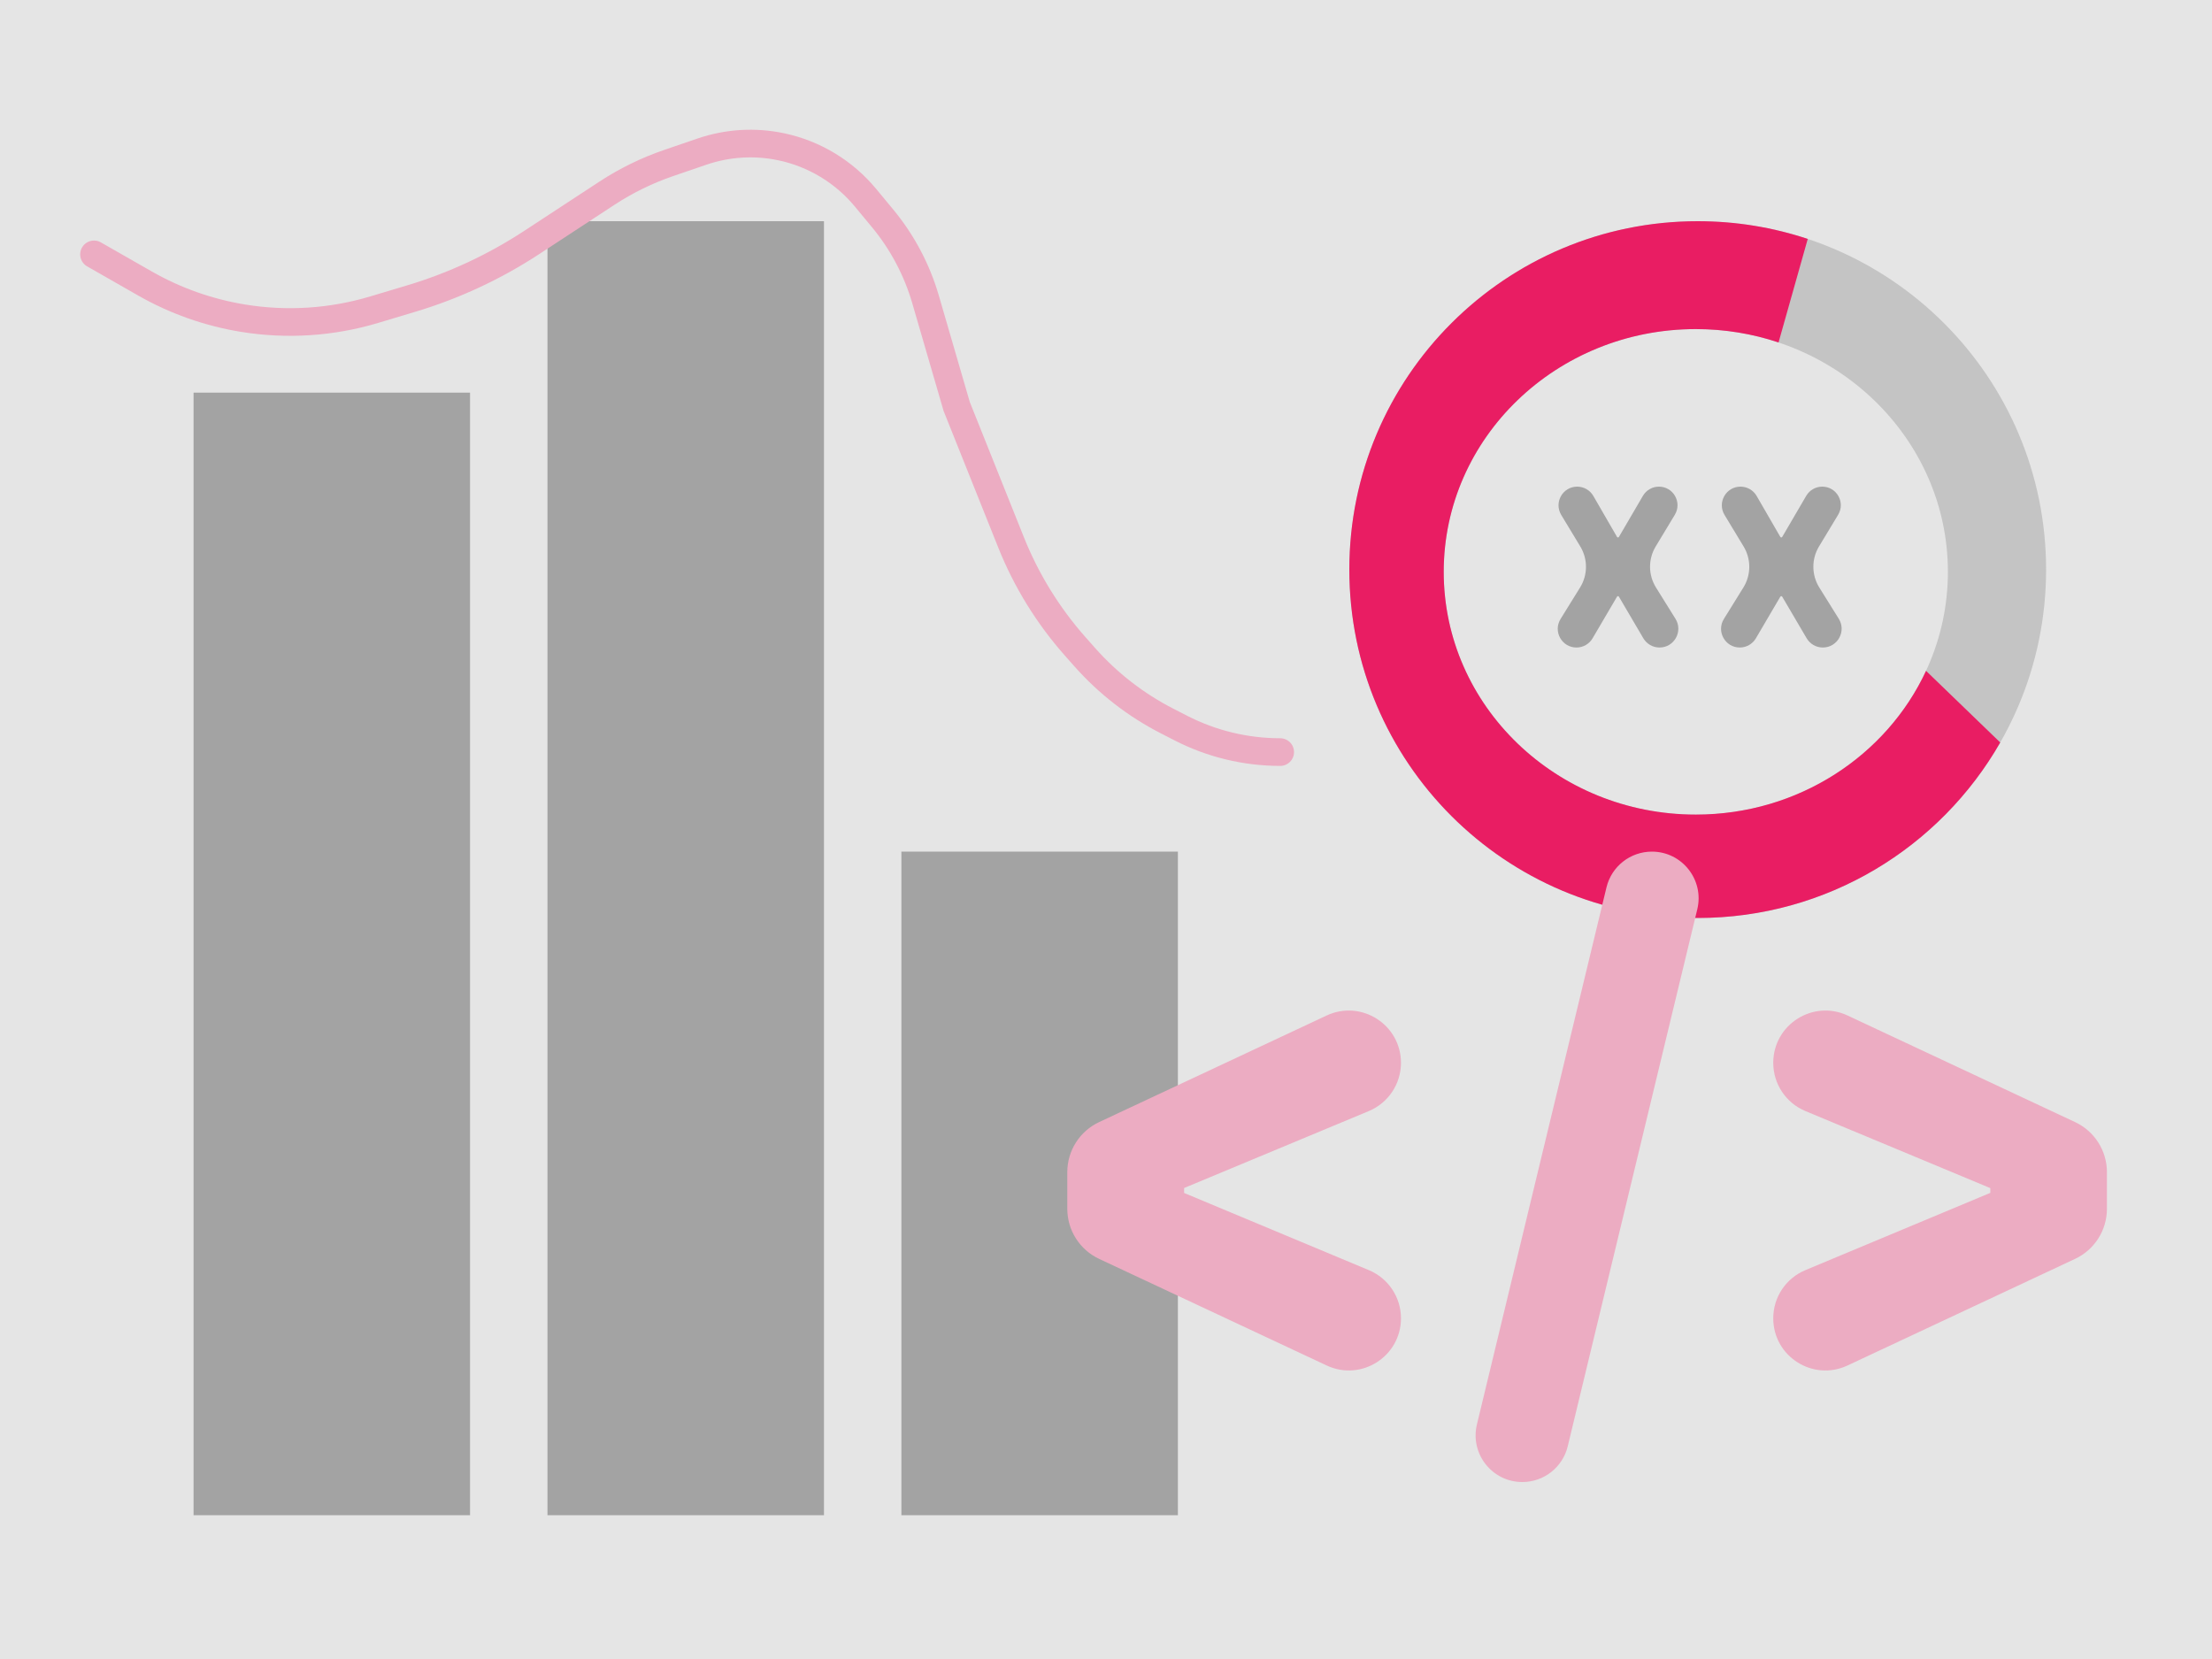 <svg width="400" height="300" viewBox="0 0 400 300" fill="none" xmlns="http://www.w3.org/2000/svg">
<rect width="400" height="300" fill="#E5E5E5"/>
<rect x="35" y="71" width="50" height="203" fill="#A3A3A3"/>
<rect x="99" y="40" width="50" height="234" fill="#A3A3A3"/>
<rect x="163" y="154" width="50" height="120" fill="#A3A3A3"/>
<path fill-rule="evenodd" clip-rule="evenodd" d="M307 166C341.794 166 370 137.794 370 103C370 68.206 341.794 40 307 40C272.206 40 244 68.206 244 103C244 137.794 272.206 166 307 166ZM306.656 147.303C331.832 147.303 352.241 127.65 352.241 103.406C352.241 79.163 331.832 59.51 306.656 59.51C281.48 59.51 261.071 79.163 261.071 103.406C261.071 127.65 281.48 147.303 306.656 147.303Z" fill="#C4C4C4"/>
<path fill-rule="evenodd" clip-rule="evenodd" d="M348.29 121.31C341.175 136.629 325.21 147.303 306.656 147.303C281.48 147.303 261.071 127.65 261.071 103.406C261.071 79.163 281.48 59.51 306.656 59.51C311.897 59.51 316.931 60.361 321.617 61.928L326.898 43.207C320.643 41.126 313.953 40 307 40C272.206 40 244 68.206 244 103C244 137.794 272.206 166 307 166C330.416 166 350.848 153.225 361.707 134.265L348.29 121.31Z" fill="#E91D63"/>
<path d="M198.758 227.645C195.244 225.999 193 222.469 193 218.59V211.965C193 208.085 195.244 204.555 198.758 202.91L239.887 183.642C246.15 180.707 253.34 185.279 253.34 192.196V192.196C253.34 196.009 251.047 199.449 247.527 200.915L214.016 214.877C213.855 214.945 213.701 214.766 213.793 214.616V214.616C213.888 214.461 214.127 214.528 214.127 214.711V215.848C214.127 216.037 213.877 216.105 213.782 215.942V215.942C213.692 215.788 213.849 215.608 214.013 215.677L247.546 229.687C251.055 231.153 253.34 234.584 253.34 238.387V238.387C253.34 245.291 246.164 249.854 239.912 246.925L198.758 227.645Z" fill="#ECACC2"/>
<path d="M298.714 154C304.18 154 308.206 159.113 306.924 164.427L283.497 261.535C282.582 265.328 279.188 268 275.286 268V268C269.82 268 265.794 262.887 267.076 257.573L290.503 160.465C291.418 156.672 294.812 154 298.714 154V154Z" fill="#ECACC2"/>
<path d="M381 218.59C381 222.469 378.756 225.999 375.242 227.645L334.088 246.925C327.836 249.854 320.66 245.291 320.66 238.387V238.387C320.66 234.584 322.945 231.153 326.454 229.687L360.025 215.661C360.182 215.595 360.334 215.764 360.252 215.913V215.913C360.163 216.077 359.914 216.013 359.914 215.827V214.731C359.914 214.551 360.153 214.488 360.243 214.644V214.644C360.326 214.79 360.177 214.958 360.022 214.893L326.473 200.915C322.953 199.449 320.66 196.009 320.66 192.196V192.196C320.66 185.279 327.85 180.707 334.113 183.642L375.242 202.91C378.756 204.555 381 208.085 381 211.965V218.59Z" fill="#ECACC2"/>
<path d="M17 46L26.183 51.247C31.683 54.39 37.702 56.521 43.955 57.539V57.539C51.881 58.83 59.997 58.301 67.689 55.993L74.397 53.981C82.092 51.672 89.413 48.264 96.132 43.861L109.74 34.946C113.233 32.658 116.999 30.816 120.95 29.465L126.941 27.415C131.561 25.834 136.522 25.535 141.298 26.548V26.548C147.257 27.812 152.615 31.052 156.502 35.743L159.587 39.467C163.158 43.777 165.807 48.773 167.37 54.146L173 73.5L182.831 98.076C185.589 104.974 189.518 111.343 194.444 116.904L196.135 118.814C200.341 123.563 205.397 127.486 211.042 130.38L213.547 131.665C219.102 134.514 225.256 136 231.5 136V136" stroke="#ECACC2" stroke-width="5" stroke-linecap="round"/>
<path d="M285.207 88C286.412 88 287.525 88.642 288.127 89.685L292.409 97.092C292.444 97.153 292.509 97.19 292.58 97.19V97.19C292.65 97.19 292.715 97.153 292.75 97.093L297.091 89.663C297.693 88.633 298.796 88 299.988 88V88C302.6 88 304.21 90.853 302.861 93.089L299.402 98.819C298.022 101.105 298.043 103.973 299.455 106.24L302.978 111.895C304.389 114.159 302.761 117.091 300.094 117.091V117.091C298.888 117.091 297.773 116.452 297.163 115.413L292.751 107.899C292.715 107.838 292.65 107.801 292.58 107.801V107.801C292.509 107.801 292.444 107.838 292.408 107.899L287.991 115.422C287.384 116.456 286.275 117.091 285.076 117.091V117.091C282.425 117.091 280.805 114.18 282.202 111.928L285.727 106.242C287.134 103.973 287.151 101.107 285.77 98.823L282.321 93.118C280.962 90.87 282.581 88 285.207 88V88Z" fill="#A3A3A3"/>
<path d="M314.739 88C315.943 88 317.056 88.642 317.659 89.685L321.94 97.092C321.975 97.153 322.041 97.19 322.111 97.19V97.19C322.181 97.19 322.246 97.153 322.282 97.093L326.622 89.663C327.224 88.633 328.327 88 329.519 88V88C332.131 88 333.741 90.853 332.392 93.089L328.934 98.819C327.554 101.105 327.574 103.973 328.986 106.24L332.51 111.895C333.92 114.159 332.292 117.091 329.625 117.091V117.091C328.419 117.091 327.304 116.452 326.694 115.413L322.282 107.899C322.246 107.838 322.181 107.801 322.111 107.801V107.801C322.04 107.801 321.975 107.838 321.94 107.899L317.523 115.422C316.916 116.456 315.806 117.091 314.607 117.091V117.091C311.956 117.091 310.336 114.18 311.733 111.928L315.259 106.242C316.666 103.973 316.682 101.107 315.301 98.823L311.852 93.118C310.493 90.87 312.112 88 314.739 88V88Z" fill="#A3A3A3"/>
</svg>
